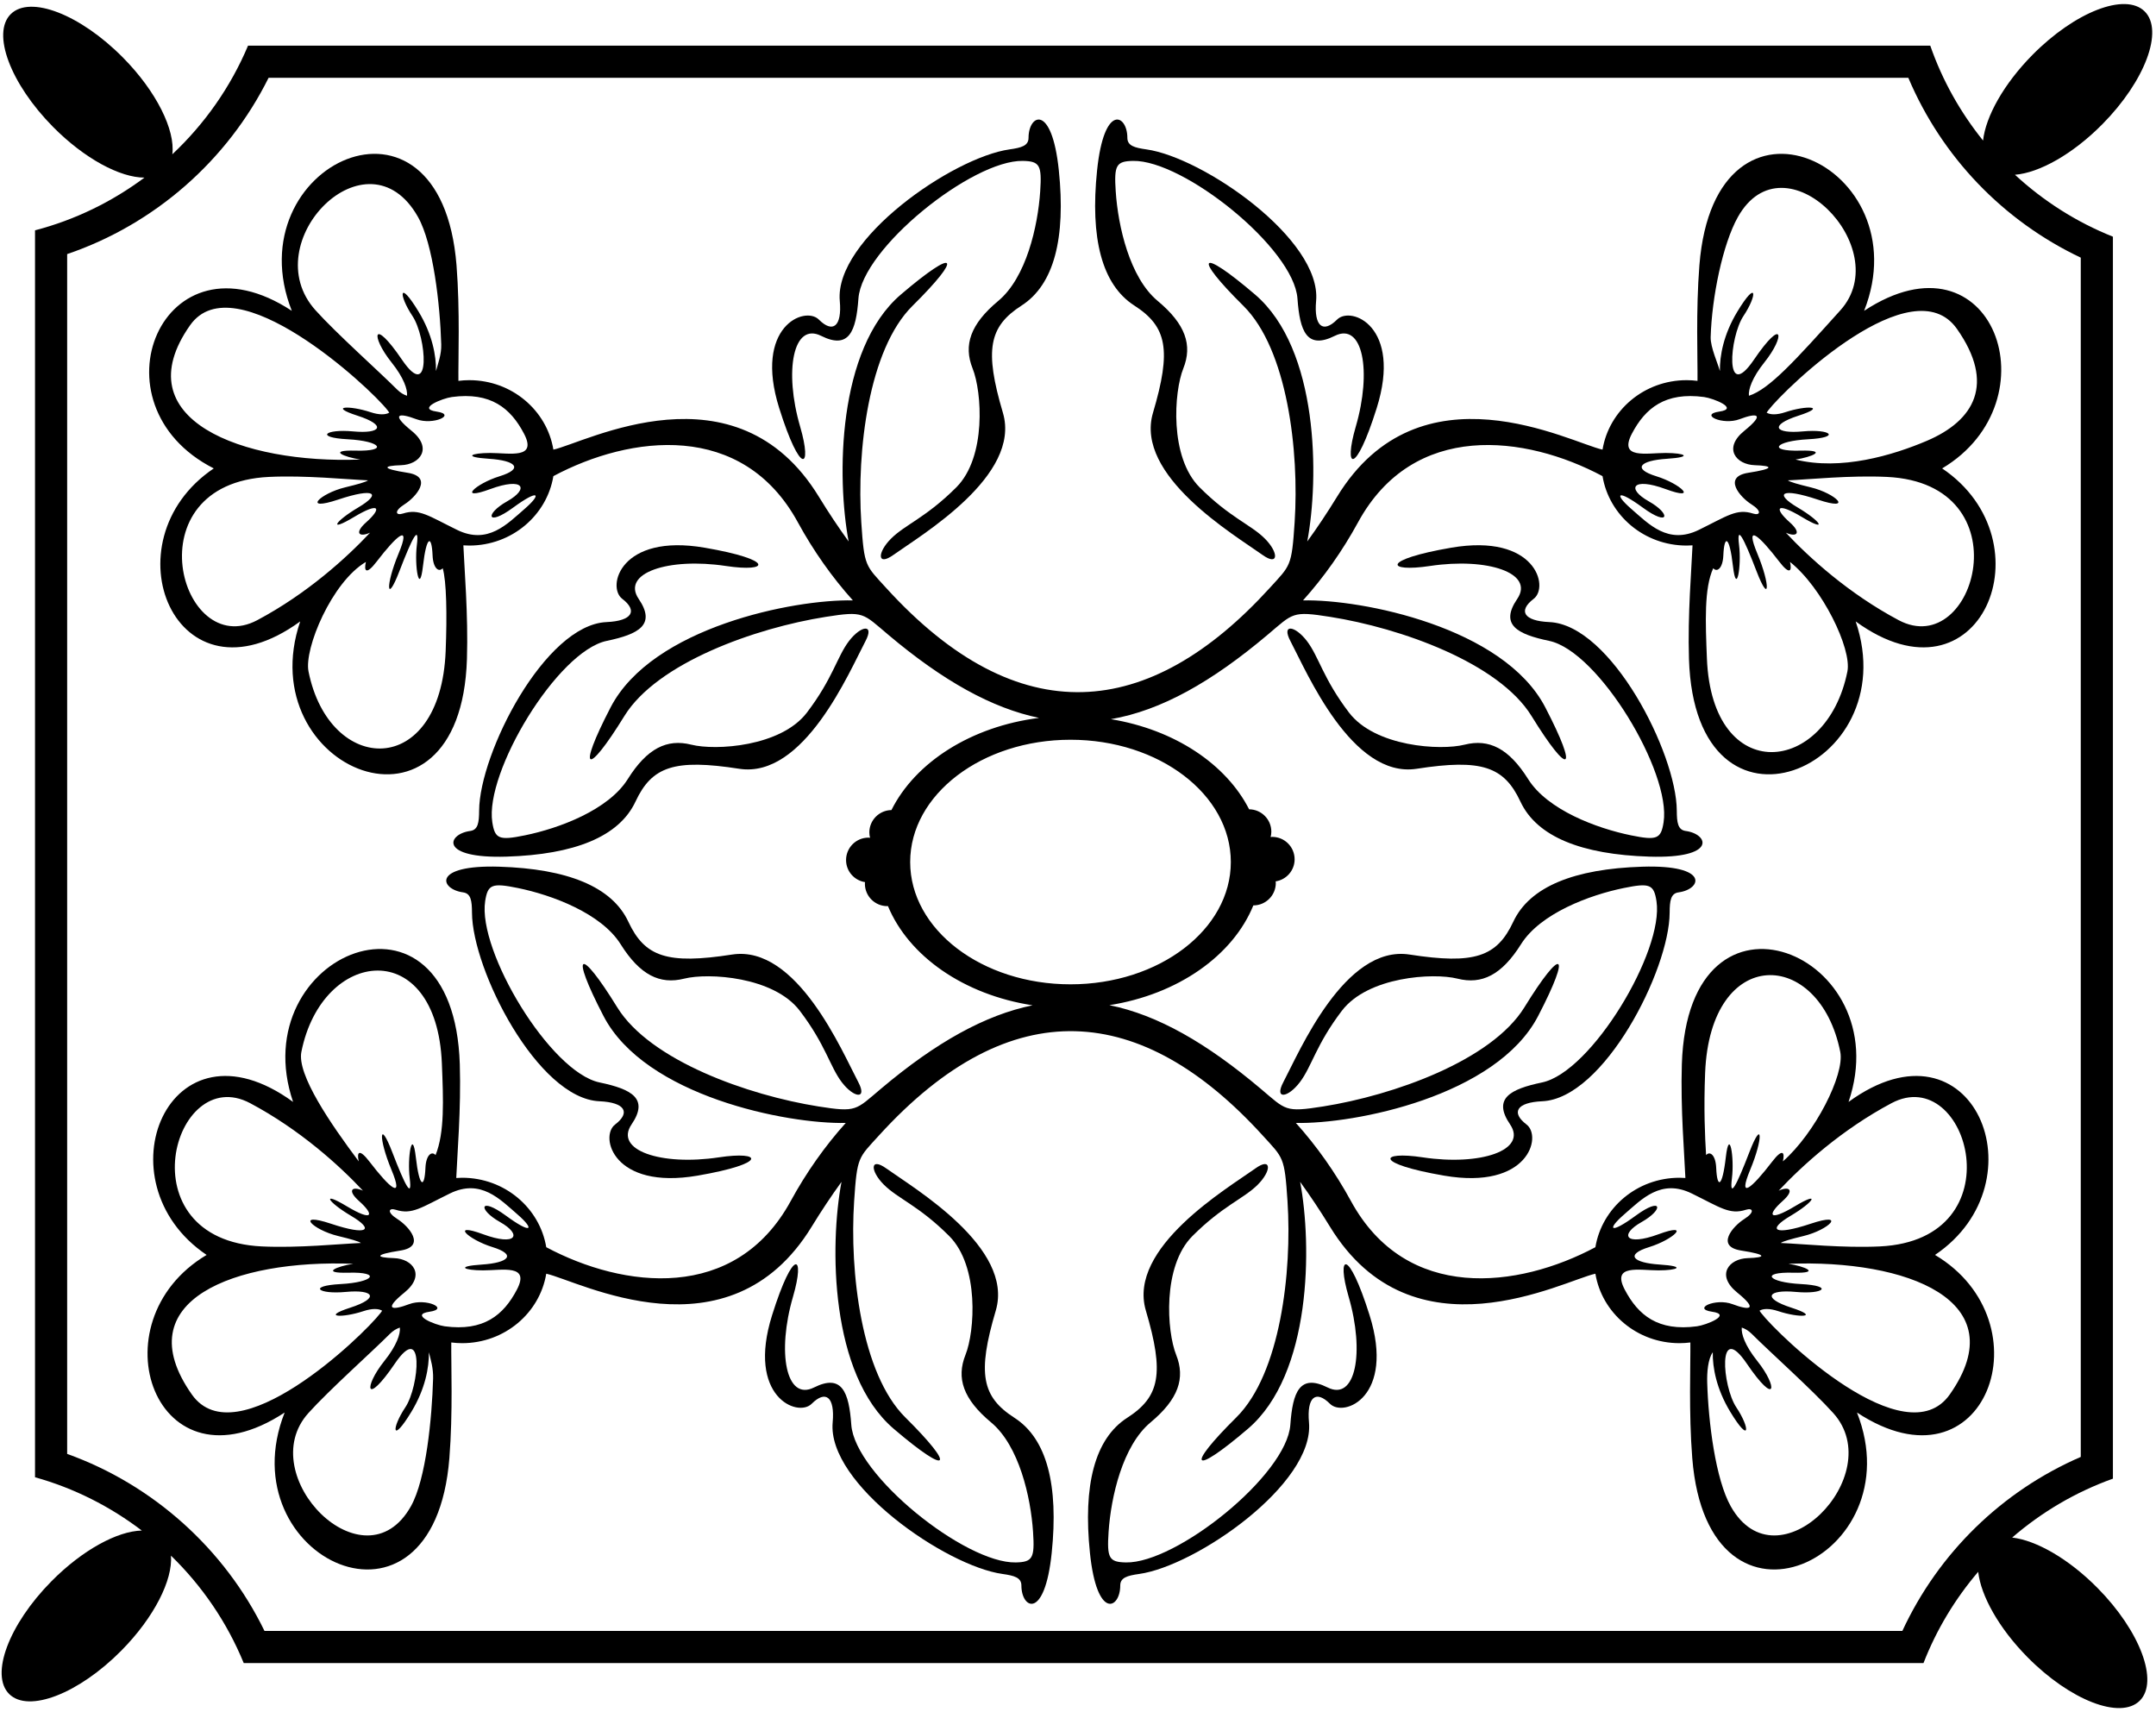<?xml version="1.0" encoding="UTF-8"?>
<svg xmlns="http://www.w3.org/2000/svg" xmlns:xlink="http://www.w3.org/1999/xlink" width="505pt" height="401pt" viewBox="0 0 505 401" version="1.1">
<g id="surface1">
<path style=" stroke:none;fill-rule:nonzero;fill:rgb(0%,0%,0%);fill-opacity:1;" d="M 187.426 99.949 C 183.605 86.852 185.789 75.387 192.34 78.664 C 198.887 81.938 200.523 77.57 201.07 69.93 C 201.914 58.125 227.77 37.457 239.578 37.684 C 243.543 37.762 244.055 38.684 243.645 44.82 C 243.098 53.012 240.371 65.02 233.82 70.477 C 227.27 75.934 225.633 80.848 227.816 86.305 C 230 91.762 231.09 107.047 223.996 114.141 C 216.898 121.234 211.988 122.871 208.715 126.148 C 205.438 129.422 205.438 132.699 209.258 129.969 C 215.816 125.285 239.277 111.41 234.91 96.676 C 230.547 81.938 231.637 76.48 239.277 71.566 C 246.918 66.656 249.648 55.738 248.012 39.91 C 246.371 24.082 240.914 26.812 240.914 32.27 C 240.914 34.137 239.254 34.598 236.473 34.988 C 223.164 36.855 195.395 56.078 196.703 70.477 C 197.25 76.48 195.066 78.117 191.793 74.844 C 188.516 71.566 176.508 76.48 182.512 95.582 C 187.535 111.555 190.324 109.891 187.426 99.949 "/>
<path style=" stroke:none;fill-rule:nonzero;fill:rgb(0%,0%,0%);fill-opacity:1;" d="M 142.07 145.699 C 127.629 146.328 112.297 176.418 112.227 189.855 C 112.211 192.664 111.977 194.375 110.125 194.625 C 104.715 195.355 102.742 201.129 118.648 200.633 C 134.551 200.137 145.004 195.973 148.852 187.742 C 152.695 179.512 157.961 177.699 173.148 180.055 C 188.336 182.41 198.945 157.305 202.711 150.18 C 204.902 146.027 201.656 146.465 198.852 150.148 C 196.043 153.832 195.078 158.922 188.996 166.902 C 182.914 174.883 167.621 175.844 161.922 174.41 C 156.219 172.98 151.57 175.258 147.039 182.48 C 142.508 189.699 130.973 194.012 122.93 195.648 C 116.902 196.879 115.922 196.492 115.312 192.574 C 113.508 180.902 130.531 152.516 142.113 150.102 C 149.613 148.535 153.723 146.328 149.602 140.277 C 145.48 134.223 156.547 130.527 170.039 132.559 C 180.277 134.102 181.555 131.113 165.055 128.277 C 145.32 124.883 142.059 137.441 145.742 140.246 C 149.426 143.055 148.094 145.438 142.07 145.699 "/>
<path style=" stroke:none;fill-rule:nonzero;fill:rgb(0%,0%,0%);fill-opacity:1;" d="M 265.699 71.566 C 273.344 76.48 274.434 81.938 270.066 96.676 C 265.699 111.41 289.164 125.285 295.719 129.969 C 299.539 132.699 299.539 129.422 296.266 126.148 C 292.992 122.871 288.078 121.234 280.984 114.141 C 273.887 107.047 274.98 91.762 277.164 86.305 C 279.348 80.848 277.711 75.934 271.16 70.477 C 264.609 65.02 261.879 53.012 261.336 44.82 C 260.926 38.684 261.438 37.762 265.402 37.684 C 277.211 37.457 303.062 58.125 303.906 69.93 C 304.453 77.57 306.09 81.938 312.641 78.664 C 319.191 75.387 321.371 86.852 317.555 99.949 C 314.652 109.891 317.445 111.555 322.465 95.582 C 328.469 76.48 316.461 71.566 313.188 74.844 C 309.91 78.117 307.73 76.48 308.273 70.477 C 309.582 56.078 281.816 36.855 268.508 34.988 C 265.727 34.598 264.062 34.137 264.062 32.27 C 264.062 26.812 258.605 24.082 256.969 39.91 C 255.328 55.738 258.059 66.656 265.699 71.566 "/>
<path style=" stroke:none;fill-rule:nonzero;fill:rgb(0%,0%,0%);fill-opacity:1;" d="M 394.852 194.625 C 393.004 194.375 392.766 192.664 392.754 189.855 C 392.684 176.418 377.352 146.328 362.906 145.699 C 356.883 145.438 355.555 143.055 359.238 140.246 C 362.922 137.441 359.66 124.883 339.926 128.277 C 323.426 131.113 324.699 134.102 334.941 132.559 C 348.434 130.527 359.5 134.223 355.379 140.277 C 351.258 146.328 355.363 148.535 362.863 150.102 C 374.449 152.516 391.473 180.902 389.664 192.574 C 389.059 196.492 388.078 196.879 382.047 195.648 C 374.008 194.012 362.473 189.699 357.941 182.48 C 353.406 175.258 348.758 172.98 343.059 174.41 C 337.355 175.844 322.066 174.883 315.984 166.902 C 309.902 158.922 308.938 153.832 306.129 150.148 C 303.32 146.465 300.074 146.027 302.27 150.18 C 306.035 157.305 316.645 182.41 331.832 180.055 C 347.02 177.699 352.281 179.512 356.129 187.742 C 359.973 195.973 370.426 200.137 386.332 200.633 C 402.234 201.129 400.262 195.355 394.852 194.625 "/>
<path style=" stroke:none;fill-rule:nonzero;fill:rgb(0%,0%,0%);fill-opacity:1;" d="M 237.605 332.059 C 229.965 327.145 228.875 321.688 233.242 306.949 C 237.605 292.215 214.145 278.34 207.59 273.656 C 203.766 270.926 203.766 274.203 207.039 277.477 C 210.316 280.75 215.23 282.391 222.324 289.484 C 229.422 296.578 228.328 311.863 226.145 317.32 C 223.961 322.777 225.598 327.691 232.148 333.148 C 238.699 338.605 241.43 350.613 241.973 358.801 C 242.383 364.941 241.871 365.863 237.906 365.941 C 226.098 366.168 200.242 345.5 199.398 333.695 C 198.855 326.055 197.219 321.688 190.668 324.961 C 184.117 328.238 181.934 316.773 185.754 303.676 C 188.656 293.734 185.863 292.07 180.844 308.043 C 174.84 327.145 186.848 332.059 190.121 328.781 C 193.395 325.508 195.578 327.145 195.035 333.148 C 193.727 347.547 221.492 366.77 234.801 368.637 C 237.578 369.027 239.242 369.488 239.242 371.355 C 239.242 376.812 244.703 379.543 246.34 363.715 C 247.977 347.887 245.246 336.969 237.605 332.059 "/>
<path style=" stroke:none;fill-rule:nonzero;fill:rgb(0%,0%,0%);fill-opacity:1;" d="M 108.453 209 C 110.309 209.25 110.539 210.961 110.555 213.77 C 110.625 227.207 125.957 257.297 140.402 257.926 C 146.426 258.188 147.754 260.57 144.07 263.379 C 140.387 266.184 143.648 278.742 163.383 275.348 C 179.883 272.512 178.609 269.52 168.367 271.066 C 154.875 273.098 143.809 269.402 147.93 263.348 C 152.051 257.297 147.945 255.09 140.445 253.523 C 128.859 251.109 111.836 222.723 113.641 211.051 C 114.25 207.133 115.23 206.746 121.262 207.977 C 129.301 209.613 140.836 213.922 145.367 221.145 C 149.898 228.367 154.551 230.645 160.25 229.211 C 165.949 227.777 181.242 228.742 187.324 236.723 C 193.406 244.703 194.371 249.793 197.18 253.477 C 199.984 257.16 203.23 257.598 201.039 253.445 C 197.273 246.32 186.664 221.215 171.477 223.566 C 156.289 225.922 151.023 224.109 147.18 215.883 C 143.336 207.652 132.883 203.484 116.977 202.992 C 101.07 202.496 103.047 208.27 108.453 209 "/>
<path style=" stroke:none;fill-rule:nonzero;fill:rgb(0%,0%,0%);fill-opacity:1;" d="M 315.883 303.676 C 319.703 316.773 317.52 328.238 310.969 324.961 C 304.422 321.688 302.781 326.055 302.238 333.695 C 301.395 345.5 275.539 366.168 263.73 365.941 C 259.766 365.863 259.254 364.941 259.664 358.801 C 260.211 350.613 262.938 338.605 269.488 333.148 C 276.039 327.691 277.676 322.777 275.492 317.32 C 273.309 311.863 272.219 296.578 279.312 289.484 C 286.406 282.391 291.32 280.75 294.594 277.477 C 297.871 274.203 297.871 270.926 294.051 273.656 C 287.492 278.34 264.031 292.215 268.395 306.949 C 272.762 321.688 271.672 327.145 264.031 332.059 C 256.391 336.969 253.66 347.887 255.297 363.715 C 256.934 379.543 262.395 376.812 262.395 371.355 C 262.395 369.488 264.059 369.027 266.836 368.637 C 280.145 366.77 307.91 347.547 306.605 333.148 C 306.059 327.145 308.242 325.508 311.516 328.781 C 314.789 332.059 326.797 327.145 320.797 308.043 C 315.773 292.07 312.98 293.734 315.883 303.676 "/>
<path style=" stroke:none;fill-rule:nonzero;fill:rgb(0%,0%,0%);fill-opacity:1;" d="M 361.234 257.926 C 375.68 257.297 391.016 227.207 391.082 213.77 C 391.098 210.961 391.328 209.25 393.184 209 C 398.594 208.27 400.566 202.496 384.66 202.992 C 368.754 203.484 358.305 207.652 354.457 215.883 C 350.613 224.109 345.348 225.922 330.16 223.566 C 314.973 221.215 304.363 246.32 300.598 253.445 C 298.406 257.598 301.652 257.16 304.457 253.477 C 307.266 249.793 308.23 244.703 314.312 236.723 C 320.395 228.742 335.688 227.777 341.387 229.211 C 347.09 230.645 351.738 228.367 356.27 221.145 C 360.801 213.922 372.336 209.613 380.379 207.977 C 386.406 206.746 387.387 207.133 387.996 211.051 C 389.801 222.723 372.777 251.109 361.191 253.523 C 353.691 255.09 349.586 257.297 353.707 263.348 C 357.828 269.402 346.762 273.098 333.27 271.066 C 323.027 269.52 321.754 272.512 338.254 275.348 C 357.988 278.742 361.25 266.184 357.566 263.379 C 353.883 260.57 355.215 258.188 361.234 257.926 "/>
<path style=" stroke:none;fill-rule:nonzero;fill:rgb(0%,0%,0%);fill-opacity:1;" d="M 436.633 72.797 C 450.051 38.754 401.73 15.723 398.051 62.121 C 397.203 72.785 397.668 84.078 397.605 89.203 C 396.77 89.098 395.922 89.039 395.059 89.039 C 385.125 89.039 376.887 96.086 375.359 105.309 C 367.848 103.684 332.621 84.578 313.188 116.324 C 310.895 120.062 308.562 123.559 306.199 126.82 C 308.996 111.977 308.941 81.773 293.965 68.977 C 280.789 57.719 279.316 59.836 291.242 71.637 C 301.57 81.859 304.34 105.727 303.242 122.32 C 302.551 132.773 302.27 132.359 297.434 137.68 C 269.195 168.711 238.57 171.773 207.547 137.68 C 202.707 132.359 202.43 132.773 201.738 122.32 C 200.641 105.727 203.406 81.859 213.734 71.637 C 225.66 59.836 224.191 57.719 211.016 68.977 C 196.039 81.773 195.984 111.977 198.777 126.82 C 196.414 123.559 194.082 120.062 191.793 116.324 C 172.355 84.578 137.129 103.684 129.621 105.309 C 128.09 96.086 119.855 89.039 109.922 89.039 C 109.059 89.039 108.211 89.098 107.375 89.203 C 107.312 84.078 107.773 72.785 106.93 62.121 C 103.246 15.723 54.926 38.754 68.348 72.797 C 38.074 52.895 20.68 94.785 50.07 109.707 C 24.723 126.801 41.125 166.809 70.32 145.543 C 58.543 180.188 107.91 200.883 109.371 154.359 C 109.695 143.965 108.754 133.031 108.535 127.727 C 108.996 127.758 109.453 127.777 109.922 127.777 C 119.855 127.777 128.09 120.734 129.617 111.516 C 147.684 101.879 173.906 98.539 186.879 122.328 C 190.535 129.027 194.91 135.215 199.773 140.621 C 186.086 140.316 152.793 146.855 143.027 165.664 C 135.043 181.047 137.438 181.996 146.238 167.715 C 153.938 155.215 176.941 147.082 193.395 144.48 C 202.387 143.059 202.047 143.598 208.051 148.66 C 220.883 159.48 232.352 165.855 243.379 168.141 C 227.473 170.145 214.395 178.523 208.801 189.727 C 205.938 189.77 203.625 192.094 203.625 194.969 C 203.625 195.402 203.695 195.816 203.793 196.219 C 203.668 196.211 203.551 196.184 203.422 196.184 C 200.523 196.184 198.172 198.535 198.172 201.434 C 198.172 204.059 200.105 206.215 202.617 206.605 C 202.609 206.73 202.582 206.848 202.582 206.977 C 202.582 209.879 204.934 212.227 207.832 212.227 C 207.887 212.227 207.934 212.215 207.984 212.211 C 212.855 223.969 225.789 232.992 241.863 235.453 C 230.789 237.711 219.273 244.094 206.383 254.965 C 200.375 260.027 200.715 260.562 191.723 259.145 C 175.273 256.543 152.266 248.41 144.566 235.91 C 135.77 221.629 133.371 222.578 141.359 237.961 C 151.121 256.766 184.414 263.309 198.102 263.004 C 193.242 268.41 188.863 274.598 185.211 281.297 C 172.234 305.086 146.016 301.746 127.949 292.109 C 126.418 282.891 118.184 275.844 108.25 275.844 C 107.785 275.844 107.324 275.867 106.867 275.898 C 107.086 270.594 108.023 259.656 107.699 249.266 C 106.238 202.742 56.875 223.438 68.648 258.082 C 39.453 236.816 23.051 276.824 48.398 293.918 C 21.934 309.672 36.402 350.73 66.676 330.828 C 53.254 364.867 101.574 387.902 105.258 341.504 C 106.105 330.84 105.641 319.543 105.703 314.422 C 106.539 314.527 107.387 314.586 108.25 314.586 C 118.184 314.586 126.422 307.539 127.949 298.316 C 135.461 299.941 170.688 319.047 190.121 287.301 C 192.41 283.562 194.746 280.062 197.105 276.805 C 194.312 291.648 194.367 321.852 209.344 334.648 C 222.52 345.906 223.988 343.789 212.066 331.984 C 201.734 321.766 198.969 297.898 200.066 281.305 C 200.758 270.852 201.035 271.266 205.875 265.945 C 236.898 231.852 267.523 234.91 295.762 265.945 C 300.602 271.266 300.879 270.852 301.57 281.305 C 302.668 297.898 299.902 321.766 289.57 331.984 C 277.648 343.789 279.117 345.906 292.293 334.648 C 307.27 321.852 307.324 291.648 304.531 276.805 C 306.891 280.062 309.227 283.562 311.516 287.301 C 330.949 319.047 366.18 299.941 373.688 298.316 C 375.219 307.539 383.453 314.586 393.387 314.586 C 394.25 314.586 395.098 314.527 395.934 314.422 C 395.996 319.543 395.531 330.84 396.379 341.504 C 400.062 387.902 448.383 364.867 434.961 330.828 C 465.234 350.73 479.703 309.672 453.238 293.918 C 478.586 276.824 462.184 236.816 432.988 258.082 C 444.766 223.438 395.398 202.742 393.938 249.266 C 393.613 259.656 394.555 270.594 394.77 275.898 C 394.312 275.867 393.852 275.844 393.387 275.844 C 383.453 275.844 375.219 282.891 373.688 292.109 C 355.621 301.746 329.402 305.086 316.43 281.297 C 312.773 274.598 308.395 268.41 303.535 263.004 C 317.223 263.309 350.516 256.766 360.277 237.961 C 368.266 222.578 365.867 221.629 357.07 235.91 C 349.371 248.41 326.363 256.543 309.914 259.145 C 300.922 260.562 301.262 260.027 295.258 254.965 C 282.672 244.352 271.223 237.719 259.852 235.422 C 275.895 232.898 288.773 223.832 293.57 212.055 C 293.574 212.055 293.578 212.055 293.578 212.055 C 296.48 212.055 298.832 209.703 298.832 206.805 C 298.832 206.676 298.801 206.555 298.793 206.43 C 301.309 206.039 303.238 203.883 303.238 201.262 C 303.238 198.359 300.891 196.008 297.988 196.008 C 297.863 196.008 297.742 196.035 297.617 196.047 C 297.719 195.645 297.785 195.227 297.785 194.793 C 297.785 191.906 295.457 189.57 292.578 189.547 C 287.18 178.934 275.07 170.871 260.199 168.438 C 272.008 166.402 283.852 159.688 296.926 148.66 C 302.934 143.598 302.594 143.059 311.586 144.48 C 328.035 147.082 351.043 155.215 358.742 167.715 C 367.539 181.996 369.938 181.047 361.949 165.664 C 352.188 146.855 318.895 140.316 305.203 140.621 C 310.066 135.215 314.445 129.027 318.098 122.328 C 331.074 98.539 357.293 101.879 375.359 111.516 C 376.891 120.734 385.125 127.777 395.059 127.777 C 395.523 127.777 395.984 127.758 396.441 127.727 C 396.223 133.031 395.281 143.965 395.609 154.359 C 397.066 200.883 446.434 180.188 434.656 145.543 C 463.855 166.809 480.254 126.801 454.91 109.707 C 481.375 93.949 466.906 52.895 436.633 72.797 Z M 97.914 50.828 C 101.477 57.16 103.082 71.383 103.352 80.676 C 103.422 83.062 102.559 85.23 102.121 86.91 C 102.188 83.348 101.27 78.316 98.051 73 C 93.34 65.223 93.34 69.109 96.617 74.023 C 99.891 78.938 101.121 94.492 94.16 84.258 C 87.203 74.023 86.793 78.73 91.703 84.871 C 94.594 88.484 95.492 91.234 95.332 92.691 C 94.531 92.438 93.738 91.953 93 91.215 C 88.633 86.852 78.809 78.117 73.898 72.66 C 59.613 56.789 86.074 29.781 97.914 50.828 Z M 44.516 76.188 C 54.887 61.453 86.547 90.598 90.816 96.129 C 90.938 96.285 91.059 96.457 91.18 96.641 C 90.367 97.148 88.855 97.227 86.793 96.539 C 81.879 94.902 76.762 95.105 83.723 97.355 C 90.68 99.609 89.246 101.656 82.699 101.039 C 76.148 100.426 73.691 102.473 81.469 102.883 C 89.246 103.293 91.09 105.746 83.312 105.543 C 76.512 105.363 80.664 107.062 84.41 107.629 C 56.816 108.691 28.977 98.27 44.516 76.188 Z M 60.254 145.254 C 42.219 154.832 30.73 113.238 62.996 111.699 C 71.586 111.289 81.285 112.301 86.207 112.504 C 85.688 112.891 83.891 113.406 80.855 114.141 C 74.922 115.574 70.621 119.871 79.219 117.008 C 87.816 114.141 89.453 115.574 83.926 118.848 C 78.398 122.121 76.762 124.785 82.902 121.102 C 89.043 117.414 89.453 119.055 85.77 122.328 C 82.922 124.855 84.113 125.91 86.684 124.758 C 81.195 130.621 71.949 139.035 60.254 145.254 Z M 104.387 152.504 C 103.188 182.543 77.137 181.633 72.262 157.258 C 71.195 151.938 77.711 136.316 85.703 131.613 C 85.203 133.758 85.762 134.754 88.223 131.539 C 92.934 125.398 96.41 122.328 93.34 129.695 C 90.273 137.066 90.477 141.773 93.547 133.789 C 96.617 125.809 98.254 122.738 97.641 127.648 C 97.027 132.562 98.254 139.727 99.074 132.562 C 99.891 125.398 101.121 125.191 101.324 130.105 C 101.449 133.113 102.801 134.117 103.691 133.086 C 104.59 136.07 104.727 144.012 104.387 152.504 Z M 122.883 119.188 C 118.789 122.738 114.262 127.633 107.055 124.102 C 100.367 120.828 98.188 119.055 94.363 120.281 C 92.723 120.809 92.18 119.734 94.773 118.098 C 97.367 116.461 101.598 111.684 95.457 110.73 C 89.316 109.773 89.59 109.094 93.957 108.953 C 98.324 108.82 101.461 104.996 96.41 100.906 C 91.363 96.812 93.547 96.676 97.504 98.176 C 101.461 99.676 107.055 97.086 102.277 96.402 C 97.504 95.719 103.664 93.281 105.828 92.988 C 114.93 91.762 119.609 95.582 122.746 101.586 C 125.887 107.59 119.336 106.09 114.832 106.09 C 110.328 106.09 108.281 107.047 114.559 107.453 C 120.836 107.863 122.746 109.773 117.016 111.547 C 111.285 113.32 107.055 117.414 114.832 114.551 C 122.609 111.684 124.113 114.414 118.789 117.414 C 113.469 120.418 114.016 123.418 120.156 118.914 C 126.297 114.414 126.977 115.641 122.883 119.188 Z M 70.59 246.363 C 75.465 221.992 102.297 219.043 103.5 249.082 C 103.84 257.574 104.172 265.203 102.02 270.539 C 101.133 269.508 99.777 270.512 99.652 273.52 C 99.449 278.43 98.219 278.227 97.402 271.062 C 96.582 263.898 95.355 271.062 95.969 275.977 C 96.582 280.887 94.945 277.816 91.875 269.836 C 88.805 261.852 88.602 266.559 91.672 273.93 C 94.742 281.297 91.262 278.227 86.555 272.086 C 84.09 268.871 83.535 269.867 84.031 272.012 C 77.453 263.23 69.523 251.688 70.59 246.363 Z M 58.582 258.371 C 70.277 264.586 79.523 273.004 85.012 278.867 C 82.441 277.715 81.254 278.77 84.098 281.297 C 87.781 284.57 87.371 286.211 81.23 282.523 C 75.094 278.84 76.73 281.504 82.254 284.777 C 87.781 288.051 86.145 289.484 77.547 286.617 C 68.953 283.754 73.25 288.051 79.184 289.484 C 82.223 290.219 84.016 290.734 84.535 291.121 C 79.613 291.324 69.914 292.336 61.324 291.926 C 29.059 290.387 40.547 248.793 58.582 258.371 Z M 44.934 326.598 C 29.398 304.52 55.145 294.934 82.742 295.996 C 78.992 296.562 74.844 298.258 81.641 298.082 C 89.418 297.875 87.578 300.332 79.801 300.742 C 72.023 301.152 74.477 303.199 81.027 302.582 C 87.578 301.969 89.012 304.016 82.051 306.27 C 75.094 308.52 80.207 308.723 85.121 307.086 C 87.184 306.398 88.699 306.477 89.512 306.984 C 89.391 307.168 89.266 307.34 89.148 307.496 C 84.875 313.027 55.305 341.336 44.934 326.598 Z M 96.242 352.797 C 85.32 372.215 59.152 345.492 72.227 330.965 C 77.141 325.508 86.965 316.773 91.328 312.406 C 92.066 311.672 92.859 311.188 93.66 310.934 C 93.82 312.387 92.922 315.141 90.031 318.754 C 85.121 324.895 85.531 329.602 92.488 319.367 C 99.449 309.133 98.219 324.688 94.945 329.602 C 91.672 334.512 91.672 338.402 96.379 330.625 C 99.598 325.309 100.52 320.277 100.453 316.711 C 100.887 318.395 101.516 320.484 101.445 322.871 C 101.176 332.164 99.805 346.465 96.242 352.797 Z M 118.484 284.707 C 112.344 280.203 111.797 283.207 117.117 286.211 C 122.441 289.211 120.941 291.941 113.16 289.074 C 105.383 286.211 109.613 290.305 115.344 292.078 C 121.078 293.852 119.164 295.762 112.891 296.172 C 106.613 296.578 108.66 297.535 113.16 297.535 C 117.664 297.535 124.215 296.035 121.078 302.039 C 117.938 308.043 113.258 311.863 104.156 310.633 C 101.992 310.344 95.832 307.906 100.609 307.223 C 105.383 306.539 99.789 303.949 95.832 305.449 C 91.875 306.949 89.691 306.812 94.742 302.719 C 99.789 298.625 96.652 294.805 92.285 294.668 C 87.918 294.531 87.645 293.852 93.785 292.895 C 99.926 291.941 95.695 287.164 93.102 285.527 C 90.512 283.891 91.051 282.816 92.695 283.344 C 96.516 284.57 98.699 282.797 105.383 279.523 C 112.594 275.992 117.117 280.887 121.215 284.434 C 125.305 287.984 124.625 289.211 118.484 284.707 Z M 405.395 352.797 C 401.832 346.465 400.148 333.105 399.879 323.812 C 399.809 321.426 400.047 318.316 401.184 316.711 C 401.117 320.277 402.039 325.309 405.258 330.625 C 409.965 338.402 409.965 334.512 406.691 329.602 C 403.414 324.688 402.188 309.133 409.148 319.367 C 416.105 329.602 416.516 324.895 411.605 318.754 C 408.715 315.141 407.816 312.387 407.977 310.934 C 408.777 311.188 409.57 311.672 410.309 312.406 C 414.676 316.773 424.496 325.508 429.41 330.965 C 442.484 345.492 416.316 372.215 405.395 352.797 Z M 456.699 326.598 C 446.332 341.336 416.762 313.027 412.492 307.496 C 412.371 307.34 412.246 307.168 412.129 306.984 C 412.938 306.477 414.453 306.398 416.516 307.086 C 421.43 308.723 426.547 308.52 419.586 306.27 C 412.629 304.016 414.059 301.969 420.609 302.582 C 427.16 303.199 429.617 301.152 421.84 300.742 C 414.059 300.332 412.219 297.875 419.996 298.082 C 426.797 298.258 422.645 296.562 418.895 295.996 C 446.492 294.934 472.238 304.52 456.699 326.598 Z M 443.055 258.371 C 461.09 248.793 472.578 290.387 440.312 291.926 C 431.723 292.336 422.023 291.324 417.102 291.121 C 417.621 290.734 419.414 290.219 422.453 289.484 C 428.387 288.051 432.688 283.754 424.09 286.617 C 415.492 289.484 413.855 288.051 419.383 284.777 C 424.906 281.504 426.547 278.84 420.406 282.523 C 414.266 286.211 413.855 284.57 417.539 281.297 C 420.383 278.77 419.195 277.715 416.625 278.867 C 422.113 273.004 431.359 264.586 443.055 258.371 Z M 399.391 251.277 C 400.594 221.238 426.172 221.992 431.047 246.363 C 432.113 251.688 425.125 265.43 417.605 272.012 C 418.102 269.867 417.547 268.871 415.082 272.086 C 410.375 278.227 406.895 281.297 409.965 273.93 C 413.035 266.559 412.832 261.852 409.762 269.836 C 406.691 277.816 405.055 280.887 405.668 275.977 C 406.281 271.062 405.055 263.898 404.234 271.062 C 403.414 278.227 402.188 278.43 401.984 273.52 C 401.859 270.512 400.508 269.508 399.617 270.539 C 399.348 266.145 399.051 259.77 399.391 251.277 Z M 380.426 284.434 C 384.52 280.887 389.047 275.992 396.254 279.523 C 402.938 282.797 405.121 284.57 408.941 283.344 C 410.586 282.816 411.125 283.891 408.535 285.527 C 405.941 287.164 401.711 291.941 407.852 292.895 C 413.992 293.852 413.719 294.531 409.352 294.668 C 404.984 294.805 401.848 298.625 406.895 302.719 C 411.945 306.812 409.762 306.949 405.805 305.449 C 401.848 303.949 396.254 306.539 401.027 307.223 C 405.805 307.906 399.645 310.344 397.48 310.633 C 388.379 311.863 383.699 308.043 380.562 302.039 C 377.422 296.035 383.973 297.535 388.477 297.535 C 392.977 297.535 395.023 296.578 388.746 296.172 C 382.473 295.762 380.562 293.852 386.293 292.078 C 392.023 290.305 396.254 286.211 388.477 289.074 C 380.695 291.941 379.195 289.211 384.52 286.211 C 389.84 283.207 389.293 280.203 383.152 284.707 C 377.012 289.211 376.328 287.984 380.426 284.434 Z M 288.297 201.898 C 288.297 217.719 271.484 230.539 250.746 230.539 C 230.004 230.539 213.191 217.719 213.191 201.898 C 213.191 186.082 230.004 173.258 250.746 173.258 C 271.484 173.258 288.297 186.082 288.297 201.898 Z M 407.066 50.828 C 417.988 31.41 444.156 58.133 431.082 72.66 C 420.52 84.395 414.426 91.176 409.648 92.691 C 409.488 91.234 410.383 88.484 413.273 84.871 C 418.188 78.73 417.777 74.023 410.816 84.258 C 403.859 94.492 405.09 78.938 408.363 74.023 C 411.637 69.109 411.637 65.223 406.93 73 C 403.711 78.316 402.789 83.348 402.855 86.91 C 402.422 85.23 400.617 81.336 400.688 78.949 C 400.957 69.656 403.504 57.16 407.066 50.828 Z M 382.094 119.188 C 378.004 115.641 378.684 114.414 384.824 118.914 C 390.965 123.418 391.512 120.418 386.188 117.414 C 380.867 114.414 382.367 111.684 390.145 114.551 C 397.922 117.414 393.695 113.32 387.965 111.547 C 382.23 109.773 384.141 107.863 390.418 107.453 C 396.695 107.047 394.648 106.09 390.145 106.09 C 385.645 106.09 379.094 107.59 382.23 101.586 C 385.371 95.582 390.047 91.762 399.152 92.988 C 401.316 93.281 407.477 95.719 402.699 96.402 C 397.922 97.086 403.52 99.676 407.477 98.176 C 411.434 96.676 413.617 96.812 408.566 100.906 C 403.52 104.996 406.656 108.82 411.023 108.953 C 415.391 109.094 415.664 109.773 409.523 110.73 C 403.383 111.684 407.613 116.461 410.203 118.098 C 412.797 119.734 412.258 120.809 410.613 120.281 C 406.793 119.055 404.609 120.828 397.922 124.102 C 390.715 127.633 386.188 122.738 382.094 119.188 Z M 432.719 157.258 C 427.844 181.633 401.008 184.27 399.809 154.23 C 399.469 145.738 399.137 137.793 401.289 133.086 C 402.176 134.117 403.527 133.113 403.656 130.105 C 403.859 125.191 405.09 125.398 405.906 132.562 C 406.727 139.727 407.953 132.562 407.34 127.648 C 406.727 122.738 408.363 125.809 411.434 133.789 C 414.504 141.773 414.707 137.066 411.637 129.695 C 408.566 122.328 412.047 125.398 416.754 131.539 C 419.219 134.754 419.773 133.758 419.273 131.613 C 426.797 137.57 433.781 151.938 432.719 157.258 Z M 444.727 145.254 C 433.027 139.035 423.785 130.621 418.297 124.758 C 420.867 125.91 422.055 124.855 419.211 122.328 C 415.527 119.055 415.938 117.414 422.074 121.102 C 428.215 124.785 426.578 122.121 421.051 118.848 C 415.527 115.574 417.164 114.141 425.762 117.008 C 434.355 119.871 430.059 115.574 424.121 114.141 C 421.086 113.406 419.289 112.891 418.773 112.504 C 423.695 112.301 433.391 111.289 441.984 111.699 C 474.246 113.238 462.762 154.832 444.727 145.254 Z M 451.332 103.242 C 443.324 106.656 431.164 110.27 420.566 107.629 C 424.316 107.062 428.465 105.363 421.664 105.543 C 413.891 105.746 415.73 103.293 423.508 102.883 C 431.285 102.473 428.828 100.426 422.281 101.039 C 415.73 101.656 414.297 99.609 421.258 97.355 C 428.215 95.105 423.098 94.902 418.188 96.539 C 416.121 97.227 414.609 97.148 413.797 96.641 C 413.918 96.457 414.039 96.285 414.16 96.129 C 418.434 90.598 448.004 62.289 458.371 77.023 C 467.41 89.871 462.477 98.488 451.332 103.242 "/>
<path style=" stroke:none;fill-rule:nonzero;fill:rgb(0%,0%,0%);fill-opacity:1;" d="M 471.312 360.113 C 478.195 354.164 486.168 349.445 494.906 346.32 L 494.906 55.434 C 486.363 52.023 478.609 47.07 471.965 40.93 C 477.609 40.492 485.469 36.148 492.461 29.07 C 502.445 18.965 506.867 7.145 502.34 2.668 C 497.809 -1.809 486.039 2.758 476.059 12.859 C 469.301 19.699 465.105 27.316 464.492 32.918 C 459.188 26.332 454.961 18.844 452.125 10.688 L 58.098 10.688 C 54.02 20.395 47.926 29.031 40.367 36.133 C 41.07 30.473 36.68 21.453 28.809 13.488 C 18.824 3.383 7.059 -1.18 2.527 3.297 C -2.004 7.77 2.418 19.59 12.402 29.695 C 19.793 37.176 28.156 41.609 33.84 41.598 C 26.27 47.238 17.605 51.496 8.203 53.945 L 8.203 345.988 C 17.383 348.551 25.832 352.852 33.215 358.473 C 27.535 358.59 19.32 362.992 12.039 370.363 C 2.055 380.469 -2.367 392.289 2.16 396.766 C 6.691 401.238 18.457 396.676 28.441 386.57 C 36.121 378.801 40.488 370.031 40.047 364.352 C 47.328 371.426 53.18 379.965 57.09 389.516 L 450.539 389.516 C 453.598 381.648 457.965 374.445 463.352 368.137 C 463.984 373.734 468.172 381.324 474.906 388.137 C 484.891 398.242 496.656 402.809 501.188 398.332 C 505.719 393.855 501.297 382.035 491.312 371.93 C 484.523 365.059 476.914 360.758 471.312 360.113 Z M 445.586 381.988 L 61.953 381.988 C 52.598 362.754 35.828 347.73 15.73 340.52 L 15.73 59.512 C 36.168 52.562 53.293 37.598 62.914 18.215 L 446.984 18.215 C 454.824 36.734 469.188 51.719 487.379 60.344 L 487.379 341.227 C 468.922 349.223 454.059 363.719 445.586 381.988 "/>
</g>
</svg>
